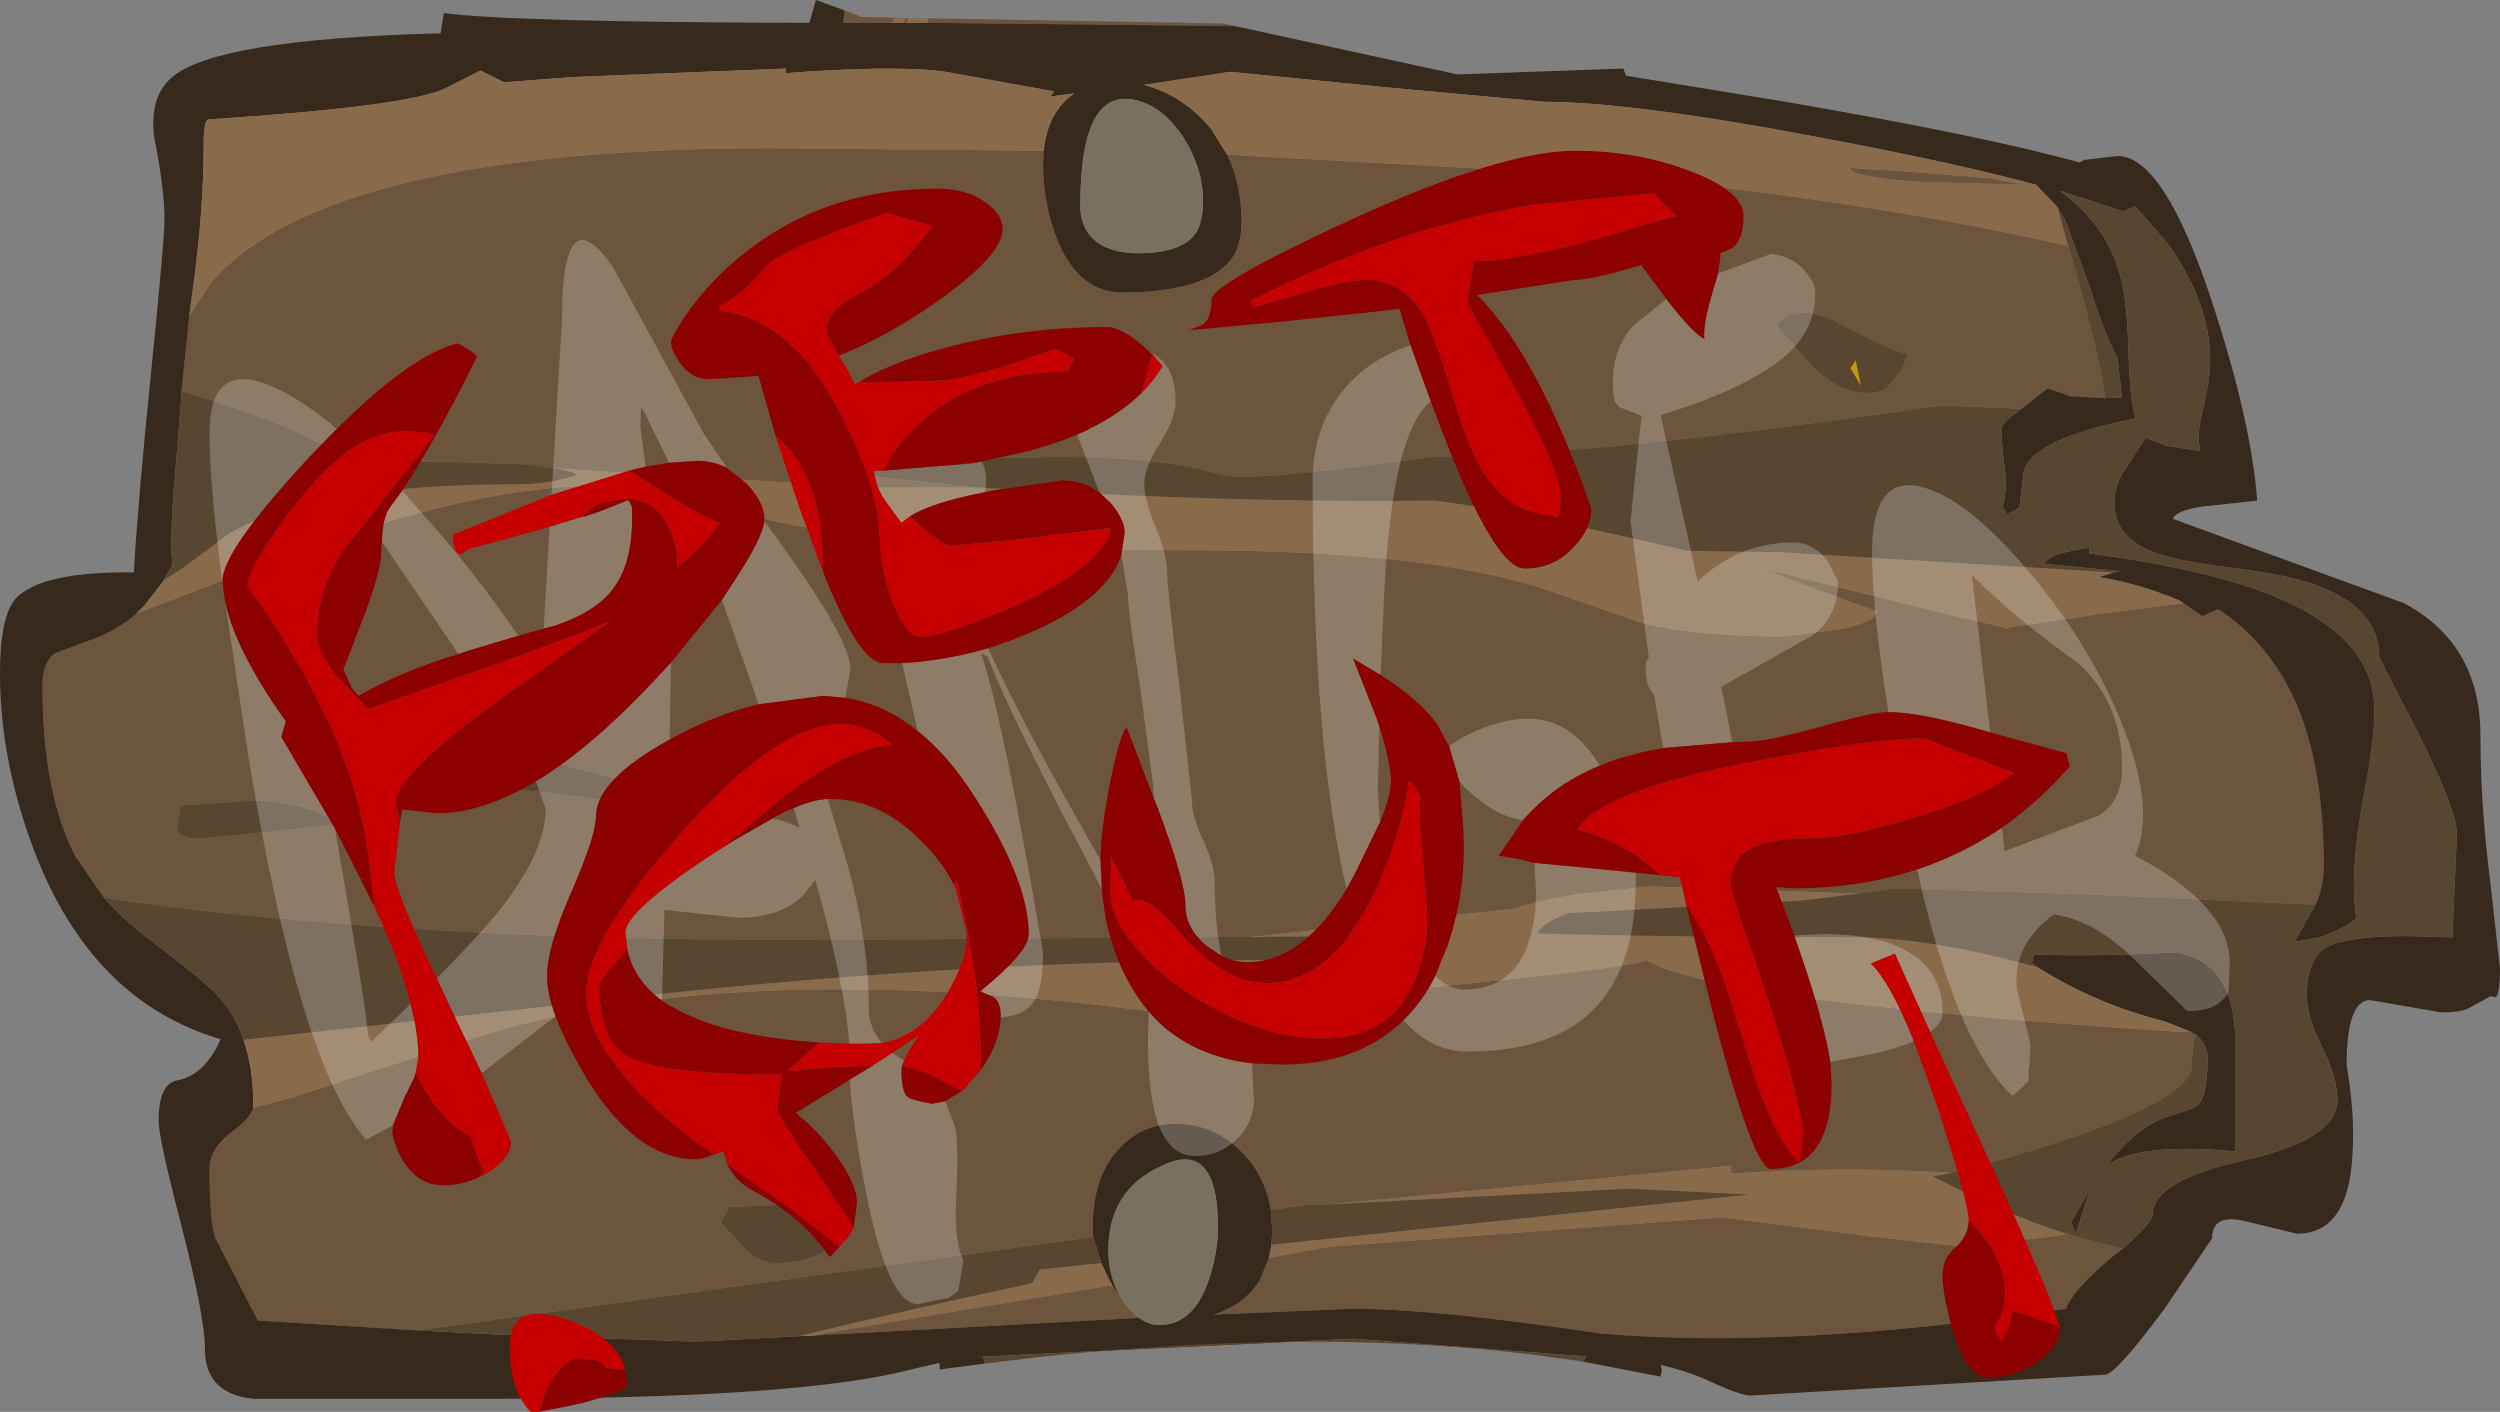 <?xml version="1.0" encoding="UTF-8" standalone="no"?>
<svg xmlns:ffdec="https://www.free-decompiler.com/flash" xmlns:xlink="http://www.w3.org/1999/xlink" ffdec:objectType="frame" height="108.15px" width="191.5px" xmlns="http://www.w3.org/2000/svg">
  <rect width="100%" height="100%" fill="#808080" stroke="none"/>
  <g transform="matrix(1.0, 0.0, 0.0, 1.0, 37.05, 91.3)">
    <use ffdec:characterId="315" height="108.15" transform="matrix(1.0, 0.0, 0.0, 1.0, -37.05, -91.3)" width="191.5" xlink:href="#shape0"/>
  </g>
  <defs>
    <g id="shape0" transform="matrix(1.0, 0.0, 0.0, 1.0, 37.05, 91.3)">
      <path d="M34.05 -89.9 L56.75 -89.5 57.55 -89.3 33.95 -89.55 34.05 -89.9 M27.65 -90.5 L29.0 -90.0 31.45 -89.95 31.3 -89.55 30.6 -89.55 27.55 -89.55 27.65 -90.5 M32.3 -89.9 L32.55 -89.9 32.4 -89.55 32.15 -89.55 32.3 -89.9 M42.9 -79.75 L42.85 -78.7 Q42.85 -75.7 43.95 -72.9 45.6 -68.9 48.9 -68.9 55.1 -68.9 57.15 -71.3 58.05 -72.4 58.05 -74.3 58.05 -77.15 56.95 -79.45 L85.2 -77.9 Q105.2 -76.15 121.4 -72.45 123.9 -63.75 124.2 -60.8 L121.55 -60.95 119.8 -61.55 117.8 -60.0 117.3 -60.0 111.7 -60.25 Q84.4 -56.3 72.55 -56.3 58.6 -54.3 56.45 -54.95 52.05 -56.3 44.05 -56.3 35.8 -56.1 32.4 -56.3 L29.8 -56.75 Q26.6 -55.95 26.35 -55.2 L37.8 -53.95 29.9 -53.95 -11.0 -56.4 -10.7 -56.15 Q-13.75 -58.55 -23.15 -61.35 L-22.55 -67.1 -20.85 -69.7 Q-11.85 -79.95 22.2 -79.95 L42.9 -79.75 M125.55 4.35 L124.95 4.8 Q121.8 7.4 121.2 8.95 100.05 12.1 85.6 10.85 72.9 8.95 66.6 8.95 L55.9 9.4 Q58.3 8.65 59.45 6.75 L60.15 5.05 64.8 4.2 94.85 1.95 106.15 3.4 113.4 4.2 120.65 3.35 121.25 3.2 124.1 4.0 125.55 4.35 M60.3 1.4 Q59.9 -1.1 58.25 -2.85 56.3 -5.0 53.55 -5.2 50.7 -5.4 48.8 -3.45 46.65 -1.3 46.65 2.75 L46.7 3.45 -4.65 10.55 -5.2 10.6 -17.3 9.85 -20.55 3.55 Q-21.0 2.3 -21.0 -1.85 -21.0 -3.3 -19.3 -4.6 -17.85 -5.65 -17.65 -6.45 L-14.6 -7.25 0.1 -12.05 Q19.85 -18.0 51.65 -13.75 87.95 -16.95 89.05 -17.75 94.6 -14.55 130.0 -12.25 L130.8 -12.25 131.15 -12.05 Q130.85 -11.05 130.85 -9.7 130.85 -7.25 121.3 -4.05 116.4 -2.4 112.35 -1.45 104.4 -2.0 95.55 -1.4 L95.55 -2.0 64.85 0.95 62.9 1.0 60.3 1.4 M48.15 7.15 L48.75 8.0 49.05 8.45 Q49.6 9.25 50.2 9.65 L25.35 11.0 25.95 10.85 48.15 7.15 M-29.1 -22.55 L-31.3 -25.75 Q-33.8 -30.6 -33.8 -38.8 -33.8 -40.55 -32.85 -41.25 L-30.45 -42.15 Q-28.25 -42.85 -26.6 -44.3 L-19.7 -46.95 Q-2.2 -54.1 9.0 -54.1 L15.6 -53.3 21.35 -51.6 Q31.05 -49.15 54.25 -49.15 73.1 -49.15 82.2 -45.85 L88.8 -43.55 Q93.0 -42.55 99.6 -42.55 L103.95 -43.1 Q106.5 -43.65 106.75 -44.45 102.1 -46.1 97.95 -47.75 L98.3 -47.65 99.0 -47.5 112.7 -44.1 112.95 -44.05 116.45 -43.15 116.7 -43.15 116.9 -43.25 123.65 -44.25 124.0 -44.3 130.2 -45.1 131.65 -44.1 132.45 -44.45 132.85 -44.65 Q135.75 -42.75 137.65 -39.7 140.95 -34.4 140.95 -25.0 140.95 -23.2 140.2 -21.75 L140.3 -22.0 122.65 -22.8 108.05 -23.25 105.25 -22.85 89.3 -23.4 83.75 -22.8 Q79.95 -22.15 79.05 -21.7 L59.0 -19.55 26.45 -19.3 Q15.45 -19.3 7.0 -19.55 -13.45 -20.3 -27.9 -22.35 L-29.1 -22.55 M12.8 -30.2 Q11.75 -31.3 7.15 -32.45 1.2 -33.9 -3.2 -32.1 L-3.4 -31.45 3.25 -30.75 Q9.15 -30.15 10.45 -29.6 L12.8 -30.2 M104.6 -78.45 L109.25 -78.15 115.4 -77.65 118.0 -77.15 110.3 -77.35 Q106.65 -77.55 104.95 -78.1 L104.6 -78.45 M103.9 -66.5 Q100.75 -68.25 99.0 -66.4 L101.55 -63.45 Q103.8 -61.2 105.8 -61.2 107.25 -61.2 107.7 -61.8 L108.65 -63.05 109.1 -64.2 Q108.15 -64.25 103.9 -66.5 M28.25 2.15 Q27.0 1.3 23.7 0.95 L18.85 1.15 18.15 2.3 19.8 4.15 Q21.0 5.45 22.4 5.45 25.0 5.45 26.35 4.35 L28.25 2.15 M-11.25 -28.15 Q-12.9 -29.65 -17.25 -30.0 L-23.25 -29.6 -23.35 -28.65 -23.5 -27.85 Q-23.3 -27.05 -21.85 -27.05 L-16.75 -27.55 -11.25 -28.15" fill="#6c553c" fill-rule="evenodd" stroke="none"/>
      <path d="M33.95 -89.55 L57.55 -89.3 74.6 -85.6 87.3 -86.05 87.5 -85.5 99.75 -83.5 Q115.1 -80.85 122.25 -78.85 L122.6 -79.05 125.15 -79.35 Q128.7 -79.35 132.35 -68.3 135.4 -59.05 135.85 -52.95 L131.65 -52.5 Q129.6 -52.2 129.4 -51.55 L147.1 -45.1 Q152.95 -41.95 152.95 -35.0 152.95 -29.65 153.7 -23.8 L154.45 -17.1 Q154.45 -15.15 154.1 -14.9 L153.75 -15.0 152.1 -14.1 Q151.45 -13.75 149.95 -13.75 L144.45 -14.7 Q142.7 -14.6 142.7 -9.7 143.35 -5.95 143.15 -2.9 142.85 3.2 138.9 3.2 L134.75 2.2 Q132.4 1.7 132.4 3.55 L128.75 8.95 Q125.0 14.0 124.2 14.0 L110.6 14.8 97.0 15.6 Q96.25 15.6 93.45 14.3 91.9 13.65 90.15 13.25 L90.25 13.65 90.15 14.15 84.2 13.0 84.45 12.6 66.6 11.25 37.45 12.65 38.25 12.6 38.4 13.15 34.95 13.6 34.9 13.1 32.75 13.6 Q24.2 15.85 0.0 15.85 L-17.65 15.85 Q-21.35 15.45 -21.35 12.05 -21.35 9.65 -23.1 2.8 -24.9 -4.1 -24.9 -5.45 -24.9 -8.3 -23.45 -8.55 -21.35 -8.95 -20.15 -11.7 -30.0 -14.6 -34.4 -26.05 -37.05 -33.0 -37.05 -39.7 -37.05 -44.1 -35.85 -45.45 -33.85 -47.55 -26.8 -47.45 -26.5 -52.8 -25.4 -63.55 -24.45 -73.0 -24.45 -74.45 -24.45 -76.85 -25.25 -80.85 -25.6 -83.95 -23.85 -85.4 -20.45 -88.3 -3.3 -88.75 L-3.05 -90.3 Q2.2 -89.6 24.95 -89.55 L25.45 -91.3 27.65 -90.5 27.55 -89.55 30.6 -89.55 31.3 -89.55 32.15 -89.55 32.4 -89.55 33.95 -89.55 M56.95 -79.45 Q58.05 -77.15 58.05 -74.3 58.05 -72.4 57.15 -71.3 55.1 -68.9 48.9 -68.9 45.6 -68.9 43.95 -72.9 42.85 -75.7 42.85 -78.7 L42.9 -79.75 Q43.2 -82.75 45.25 -84.15 L43.4 -83.9 43.7 -84.3 35.1 -85.85 Q31.15 -86.3 23.15 -85.7 L23.15 -86.05 6.8 -85.4 1.55 -85.0 -0.25 -85.9 -2.8 -84.6 Q-5.4 -83.2 -20.4 -82.2 L-21.1 -82.15 Q-21.45 -82.1 -21.45 -80.15 -21.45 -75.15 -22.3 -69.0 L-22.55 -67.1 -23.15 -61.35 -23.15 -61.0 -23.65 -54.8 Q-24.05 -50.35 -23.85 -48.1 L-23.9 -47.9 -24.05 -47.65 -24.55 -46.85 -24.5 -46.85 -24.6 -46.7 -26.05 -44.85 -26.6 -44.3 Q-28.25 -42.85 -30.45 -42.15 L-32.85 -41.25 Q-33.8 -40.55 -33.8 -38.8 -33.8 -30.6 -31.3 -25.75 L-29.1 -22.55 Q-27.7 -20.95 -25.7 -19.4 -21.1 -15.95 -20.15 -14.8 -19.0 -13.45 -18.4 -11.65 -17.65 -9.5 -17.65 -6.7 L-17.65 -6.45 Q-17.85 -5.65 -19.3 -4.6 -21.0 -3.3 -21.0 -1.85 -21.0 2.3 -20.55 3.55 L-17.3 9.85 -5.2 10.6 1.55 10.95 15.75 11.45 16.6 11.45 24.15 11.05 25.35 11.0 50.2 9.65 Q50.95 10.2 51.75 10.2 54.55 10.2 55.7 6.25 56.25 4.35 56.25 2.75 56.25 -4.0 52.05 -2.05 47.85 -0.2 47.85 4.45 47.85 6.4 48.75 8.0 L48.15 7.15 47.85 6.6 47.3 5.45 46.7 3.45 46.65 2.75 Q46.65 -1.3 48.8 -3.45 50.7 -5.4 53.55 -5.2 56.3 -5.0 58.25 -2.85 59.9 -1.1 60.3 1.4 L60.4 2.95 60.35 4.05 60.15 5.05 59.45 6.75 Q58.3 8.65 55.9 9.4 L66.6 8.95 Q72.9 8.95 85.6 10.85 100.05 12.1 121.2 8.95 121.8 7.4 124.95 4.8 L125.55 4.35 Q127.85 2.35 127.85 1.7 127.85 -0.85 134.95 -2.45 142.0 -4.05 142.0 -7.05 142.0 -8.25 141.3 -10.05 L140.85 -11.05 Q139.65 -13.45 139.65 -15.0 139.65 -17.8 141.1 -18.7 142.6 -19.6 147.35 -19.6 L150.8 -19.5 151.15 -27.4 Q151.15 -29.2 148.2 -35.1 L145.2 -40.95 Q145.2 -46.25 135.65 -47.55 L135.05 -47.65 Q129.7 -48.3 128.05 -48.95 124.9 -50.1 124.9 -52.8 124.9 -53.95 125.6 -55.15 L127.3 -57.75 128.95 -57.15 131.45 -56.75 131.45 -57.05 Q131.2 -57.85 131.65 -59.8 132.25 -62.2 132.25 -63.75 132.25 -68.05 129.0 -72.65 L126.5 -75.5 125.6 -75.1 120.7 -76.7 Q124.35 -74.1 125.4 -70.05 125.9 -68.1 126.0 -64.25 126.1 -60.65 126.55 -59.25 117.9 -57.55 117.9 -54.7 L117.65 -52.4 116.7 -51.9 116.35 -52.5 Q116.7 -53.7 116.55 -55.1 116.25 -57.4 116.25 -58.45 116.25 -58.8 117.1 -59.45 L117.8 -60.0 119.8 -61.55 121.55 -60.95 124.2 -60.8 125.5 -60.85 125.15 -63.85 Q124.15 -65.7 123.05 -69.25 L121.2 -74.3 120.55 -75.45 118.9 -77.15 Q113.35 -78.65 104.55 -80.35 88.4 -83.5 81.3 -83.5 L69.25 -84.6 57.2 -85.8 50.55 -84.8 Q53.6 -84.0 55.7 -81.45 L56.95 -79.45 M45.7 -75.55 Q45.7 -73.7 47.05 -72.7 48.25 -71.9 50.1 -71.9 53.25 -71.9 54.4 -73.25 55.1 -74.1 55.1 -75.9 55.1 -78.35 53.65 -80.7 52.2 -82.9 50.4 -83.5 45.7 -85.1 45.7 -75.55 M124.85 -47.45 L125.35 -47.55 119.55 -48.1 Q119.8 -48.9 123.0 -49.35 L123.0 -48.9 Q130.0 -48.0 134.75 -46.5 143.95 -43.55 144.75 -38.05 145.1 -35.85 143.95 -30.0 142.9 -24.2 143.45 -20.9 142.1 -20.0 140.65 -19.5 L138.7 -19.15 140.05 -21.55 140.2 -21.75 Q140.95 -23.2 140.95 -25.0 140.95 -34.4 137.65 -39.7 135.75 -42.75 132.85 -44.65 L132.45 -44.45 131.65 -44.1 130.2 -45.1 130.0 -45.25 129.05 -45.65 128.75 -45.75 Q126.4 -46.65 123.7 -47.1 L124.85 -47.45 M119.05 -17.2 L118.6 -17.55 118.75 -18.2 Q123.1 -18.0 129.6 -18.35 133.8 -17.75 134.15 -12.35 L134.15 -11.9 134.15 -3.1 Q126.75 -3.8 124.3 -2.0 126.75 -5.2 129.4 -5.9 131.05 -6.35 131.4 -6.75 132.05 -7.55 132.05 -10.3 132.05 -11.3 131.15 -12.05 L130.8 -12.25 128.8 -13.05 Q123.45 -14.4 119.05 -17.2 M122.7 0.9 L121.95 3.2 121.6 2.3 123.0 -0.1 122.7 0.9" fill="#38291d" fill-rule="evenodd" stroke="none"/>
      <path d="M34.05 -89.9 L33.95 -89.55 32.4 -89.55 32.55 -89.9 34.05 -89.9 M31.45 -89.95 L32.3 -89.9 32.15 -89.55 31.3 -89.55 31.45 -89.95 M56.95 -79.45 L55.7 -81.45 Q53.6 -84.0 50.55 -84.8 L57.2 -85.8 69.25 -84.6 81.3 -83.5 Q88.4 -83.5 104.55 -80.35 113.35 -78.65 118.9 -77.15 L120.55 -75.45 121.35 -72.5 121.4 -72.45 Q105.2 -76.15 85.2 -77.9 L56.95 -79.45 M60.15 5.05 L60.35 4.05 97.0 0.2 87.65 -0.25 64.85 0.95 95.55 -2.0 95.55 -1.4 Q104.4 -2.0 112.35 -1.45 L111.7 -1.3 111.0 -1.2 Q116.6 1.75 121.25 3.2 L120.65 3.35 113.4 4.2 106.15 3.4 94.85 1.95 64.8 4.2 60.15 5.05 M47.3 5.45 L47.85 6.6 48.15 7.15 25.95 10.85 25.35 11.0 24.15 11.05 Q31.9 9.15 42.0 7.0 L42.6 5.95 47.3 5.45 M-17.65 -6.45 L-17.65 -6.7 Q-17.65 -9.5 -18.4 -11.65 L7.55 -14.5 Q35.45 -17.75 60.05 -17.75 L65.7 -18.35 Q69.55 -19.1 69.55 -19.6 L68.5 -19.6 60.15 -19.55 58.8 -19.5 59.0 -19.55 79.05 -21.7 Q79.95 -22.15 83.75 -22.8 L89.3 -23.4 105.25 -22.85 104.5 -22.75 100.75 -22.3 83.1 -21.35 Q80.95 -20.55 80.75 -19.8 91.0 -19.5 104.95 -19.5 110.75 -19.5 119.05 -17.2 123.45 -14.4 128.8 -13.05 L130.8 -12.25 130.0 -12.25 Q94.6 -14.55 89.05 -17.75 87.95 -16.95 51.65 -13.75 19.85 -18.0 0.1 -12.05 L-14.6 -7.25 -17.65 -6.45 M-26.6 -44.3 L-26.05 -44.85 -24.6 -46.7 -24.5 -46.85 -22.95 -47.85 -19.55 -50.4 Q-13.15 -54.2 2.6 -54.2 4.95 -54.2 7.1 -54.9 7.0 -55.35 2.7 -55.75 L-10.65 -56.15 -10.7 -56.15 -11.0 -56.4 29.9 -53.95 37.8 -53.95 37.95 -53.95 38.8 -53.9 45.25 -53.55 Q59.85 -52.8 72.9 -52.95 78.95 -52.2 92.2 -49.1 L99.25 -49.0 124.85 -47.45 123.7 -47.1 Q126.4 -46.65 128.75 -45.75 L129.05 -45.65 130.0 -45.25 130.2 -45.1 124.0 -44.3 123.65 -44.25 116.9 -43.25 116.7 -43.15 112.95 -44.05 112.7 -44.1 99.0 -47.5 98.3 -47.65 97.95 -47.75 Q102.1 -46.1 106.75 -44.45 106.5 -43.65 103.95 -43.1 L99.6 -42.55 Q93.0 -42.55 88.8 -43.55 L82.2 -45.85 Q73.1 -49.15 54.25 -49.15 31.05 -49.15 21.35 -51.6 L15.6 -53.3 9.0 -54.1 Q-2.2 -54.1 -19.7 -46.95 L-26.6 -44.3 M-22.55 -67.1 L-22.3 -69.0 Q-21.45 -75.15 -21.45 -80.15 -21.45 -82.1 -21.1 -82.15 L-20.4 -82.2 Q-5.4 -83.2 -2.8 -84.6 L-0.25 -85.9 1.55 -85.0 6.8 -85.4 23.15 -86.05 23.15 -85.7 Q31.15 -86.3 35.1 -85.85 L43.7 -84.3 43.4 -83.9 45.25 -84.15 Q43.2 -82.75 42.9 -79.75 L22.2 -79.95 Q-11.85 -79.95 -20.85 -69.7 L-22.55 -67.1 M104.6 -78.45 L104.95 -78.1 Q106.65 -77.55 110.3 -77.35 L118.0 -77.15 115.4 -77.65 109.25 -78.15 104.6 -78.45" fill="#896b4b" fill-rule="evenodd" stroke="none"/>
      <path d="M48.75 8.0 Q47.85 6.4 47.85 4.45 47.85 -0.2 52.05 -2.05 56.25 -4.0 56.25 2.75 56.25 4.35 55.7 6.25 54.55 10.2 51.75 10.2 50.95 10.2 50.2 9.65 49.6 9.25 49.05 8.45 L48.75 8.0 M45.7 -75.55 Q45.7 -85.1 50.4 -83.5 52.2 -82.9 53.65 -80.7 55.1 -78.35 55.1 -75.9 55.1 -74.1 54.4 -73.25 53.25 -71.9 50.1 -71.9 48.25 -71.9 47.05 -72.7 45.7 -73.7 45.7 -75.55" fill="#797160" fill-rule="evenodd" stroke="none"/>
      <path d="M84.2 13.0 L81.4 12.6 Q64.45 10.35 42.95 12.6 L38.4 13.15 38.25 12.6 37.45 12.65 66.6 11.25 84.45 12.6 84.2 13.0 M120.55 -75.45 L121.2 -74.3 123.05 -69.25 Q124.15 -65.7 125.15 -63.85 L125.5 -60.85 124.2 -60.8 Q123.9 -63.75 121.4 -72.45 L121.35 -72.5 120.55 -75.45 M117.8 -60.0 L117.1 -59.45 Q116.25 -58.8 116.25 -58.45 116.25 -57.4 116.55 -55.1 116.7 -53.7 116.35 -52.5 L116.7 -51.9 117.65 -52.4 117.9 -54.7 Q117.9 -57.55 126.55 -59.25 126.1 -60.65 126.0 -64.25 125.9 -68.1 125.4 -70.05 124.35 -74.1 120.7 -76.7 L125.6 -75.1 126.5 -75.5 129.0 -72.65 Q132.25 -68.05 132.25 -63.75 132.25 -62.2 131.65 -59.8 131.2 -57.85 131.45 -57.05 L131.45 -56.75 128.95 -57.15 127.3 -57.75 125.6 -55.15 Q124.9 -53.95 124.9 -52.8 124.9 -50.1 128.05 -48.95 129.7 -48.3 135.05 -47.65 L135.65 -47.55 Q145.2 -46.25 145.2 -40.95 L148.2 -35.1 Q151.15 -29.2 151.15 -27.4 L150.8 -19.5 147.35 -19.6 Q142.6 -19.6 141.1 -18.7 139.65 -17.8 139.65 -15.0 139.65 -13.45 140.85 -11.05 L141.3 -10.05 Q142.0 -8.25 142.0 -7.05 142.0 -4.05 134.95 -2.45 127.85 -0.85 127.85 1.7 127.85 2.35 125.55 4.35 L124.1 4.0 121.25 3.2 Q116.6 1.75 111.0 -1.2 L111.7 -1.3 112.35 -1.45 Q116.4 -2.4 121.3 -4.05 130.85 -7.25 130.85 -9.7 130.85 -11.05 131.15 -12.05 132.05 -11.3 132.05 -10.3 132.05 -7.55 131.4 -6.75 131.05 -6.35 129.4 -5.9 126.75 -5.2 124.3 -2.0 126.75 -3.8 134.15 -3.1 L134.15 -11.9 134.15 -12.35 Q133.8 -17.75 129.6 -18.35 123.1 -18.0 118.75 -18.2 L118.6 -17.55 119.05 -17.2 Q110.75 -19.5 104.95 -19.5 91.0 -19.5 80.75 -19.8 80.95 -20.55 83.1 -21.35 L100.75 -22.3 104.5 -22.75 105.25 -22.85 108.05 -23.25 122.65 -22.8 140.3 -22.0 140.2 -21.75 140.05 -21.55 138.7 -19.15 140.65 -19.5 Q142.1 -20.0 143.45 -20.9 142.9 -24.2 143.95 -30.0 145.1 -35.85 144.75 -38.05 143.95 -43.55 134.75 -46.5 130.0 -48.0 123.0 -48.9 L123.0 -49.35 Q119.8 -48.9 119.55 -48.1 L125.35 -47.55 124.85 -47.45 99.25 -49.0 92.2 -49.1 Q78.95 -52.2 72.9 -52.95 59.85 -52.8 45.25 -53.55 L38.8 -53.9 37.95 -53.95 37.8 -53.95 26.35 -55.2 Q26.6 -55.95 29.8 -56.75 L32.4 -56.3 Q35.8 -56.1 44.05 -56.3 52.05 -56.3 56.45 -54.95 58.6 -54.3 72.55 -56.3 84.4 -56.3 111.7 -60.25 L117.3 -60.0 117.8 -60.0 M60.35 4.05 L60.4 2.95 60.3 1.4 62.9 1.0 64.85 0.95 87.65 -0.25 97.0 0.2 60.35 4.05 M46.7 3.45 L47.3 5.45 42.6 5.95 42.0 7.0 Q31.9 9.15 24.15 11.05 L16.6 11.45 15.75 11.45 1.55 10.95 -5.2 10.6 -4.65 10.55 46.7 3.45 M-18.4 -11.65 Q-19.0 -13.45 -20.15 -14.8 -21.1 -15.95 -25.7 -19.4 -27.7 -20.95 -29.1 -22.55 L-27.9 -22.35 Q-13.45 -20.3 7.0 -19.55 15.45 -19.3 26.45 -19.3 L59.0 -19.55 58.8 -19.5 60.15 -19.55 68.5 -19.6 69.55 -19.6 Q69.55 -19.1 65.7 -18.35 L60.05 -17.75 Q35.45 -17.75 7.55 -14.5 L-18.4 -11.65 M-24.5 -46.85 L-24.55 -46.85 -24.05 -47.65 -23.9 -47.9 -23.85 -48.1 Q-24.05 -50.35 -23.65 -54.8 L-23.15 -61.0 -23.15 -61.35 Q-13.75 -58.55 -10.7 -56.15 L-10.65 -56.15 2.7 -55.75 Q7.0 -55.35 7.1 -54.9 4.95 -54.2 2.6 -54.2 -13.15 -54.2 -19.55 -50.4 L-22.95 -47.85 -24.5 -46.85 M112.95 -44.05 L116.7 -43.15 116.45 -43.15 112.95 -44.05 M12.8 -30.2 L10.45 -29.6 Q9.15 -30.15 3.25 -30.75 L-3.4 -31.45 -3.2 -32.1 Q1.2 -33.9 7.15 -32.45 11.75 -31.3 12.8 -30.2 M103.9 -66.5 Q108.15 -64.25 109.1 -64.2 L108.65 -63.05 107.7 -61.8 Q107.25 -61.2 105.8 -61.2 103.8 -61.2 101.55 -63.45 L99.0 -66.4 Q100.75 -68.25 103.9 -66.5 M122.7 0.9 L123.0 -0.1 121.6 2.3 121.95 3.2 122.7 0.9 M28.25 2.15 L26.35 4.35 Q25.0 5.45 22.4 5.45 21.0 5.45 19.8 4.15 L18.15 2.3 18.85 1.15 23.7 0.95 Q27.0 1.3 28.25 2.15 M-11.25 -28.15 L-16.75 -27.55 -21.85 -27.05 Q-23.3 -27.05 -23.5 -27.85 L-23.35 -28.65 -23.25 -29.6 -17.25 -30.0 Q-12.9 -29.65 -11.25 -28.15" fill="#594631" fill-rule="evenodd" stroke="none"/>
      <path d="M50.4 -61.2 Q51.35 -62.15 52.0 -63.25 L51.2 -64.2 51.1 -64.25 51.05 -64.3 Q53.0 -63.45 53.0 -60.5 53.0 -59.25 51.8 -57.35 50.6 -55.5 50.6 -54.25 50.6 -53.0 51.5 -50.85 52.35 -48.75 52.35 -47.5 52.35 -46.25 53.3 -38.75 L54.25 -30.0 Q54.25 -28.75 55.15 -26.85 56.0 -25.0 56.0 -23.75 56.0 -20.55 56.5 -18.1 L55.5 -18.75 Q53.75 -20.1 53.75 -22.0 53.75 -23.75 51.65 -29.35 L51.35 -30.1 51.25 -31.35 50.3 -38.55 Q49.35 -44.5 49.35 -45.75 L48.85 -48.8 49.1 -50.5 Q49.1 -51.5 48.0 -52.8 L47.2 -53.55 47.05 -53.9 45.45 -58.0 Q48.5 -59.35 50.4 -61.2 M94.55 -70.35 L98.6 -71.85 Q100.2 -71.7 101.2 -70.55 102.0 -69.65 102.0 -68.85 102.0 -66.15 99.95 -64.25 97.15 -61.65 90.15 -59.5 L93.0 -46.75 Q96.1 -49.75 100.35 -49.75 101.8 -49.75 102.9 -48.4 L103.75 -46.75 Q103.75 -44.05 101.75 -42.6 L94.8 -38.7 95.65 -34.45 90.35 -34.0 89.65 -38.05 89.6 -38.1 89.3 -38.6 Q89.0 -39.0 89.0 -40.5 L89.25 -40.95 87.85 -51.35 88.5 -57.7 88.7 -59.45 87.0 -60.1 86.75 -60.4 Q86.5 -60.6 86.5 -62.1 86.5 -64.65 88.1 -66.4 L90.6 -68.4 90.7 -68.25 Q92.7 -65.7 93.5 -65.35 93.4 -66.4 94.05 -68.65 L94.55 -70.35 M107.6 -36.75 Q106.35 -44.65 106.35 -49.0 106.35 -54.95 110.15 -54.0 113.55 -53.15 118.2 -47.7 122.85 -42.25 125.35 -36.2 128.15 -29.45 126.5 -25.75 133.75 -21.95 133.75 -17.5 L133.65 -15.3 133.5 -15.0 132.85 -14.4 Q132.05 -13.85 130.5 -13.85 L126.95 -17.3 Q123.55 -20.85 120.25 -21.25 117.05 -18.85 117.45 -15.5 L118.5 -11.25 118.4 -9.6 Q118.3 -9.35 118.35 -8.5 L117.9 -8.05 117.1 -7.35 Q112.75 -11.45 109.8 -24.7 113.25 -25.85 116.3 -27.9 L116.5 -26.1 123.65 -28.8 Q125.5 -29.85 125.5 -32.5 125.5 -37.4 122.2 -40.45 117.25 -44.0 114.0 -47.25 L115.4 -35.2 114.7 -35.4 Q110.0 -36.75 107.6 -36.75 M100.4 -19.65 L102.6 -19.75 Q107.6 -19.75 109.9 -17.85 111.75 -16.35 111.75 -13.75 111.75 -12.95 110.8 -12.25 L108.1 -18.25 106.25 -17.5 Q107.75 -16.05 109.55 -11.55 108.45 -11.05 106.75 -10.65 L103.15 -9.95 Q102.65 -13.25 100.45 -19.45 L100.4 -19.65 M88.25 -24.45 L88.25 -23.85 Q88.25 -18.3 86.0 -15.15 82.9 -10.75 75.35 -10.75 72.6 -10.75 70.45 -13.15 71.9 -14.55 72.9 -16.55 73.95 -15.5 75.1 -15.5 79.2 -15.5 80.25 -19.85 80.8 -22.05 80.5 -24.5 L80.5 -25.2 84.25 -24.85 88.25 -24.45 M58.85 -9.85 L59.0 -7.1 Q59.0 -5.4 57.8 -4.15 56.45 -2.75 54.5 -2.75 51.5 -2.75 51.0 -8.65 50.8 -10.9 50.95 -13.8 53.85 -10.45 58.85 -9.85 M47.35 -23.2 L46.05 -25.7 Q40.45 -36.25 38.6 -41.0 L38.1 -41.25 Q39.75 -36.5 42.85 -18.35 42.85 -15.65 42.15 -14.6 41.45 -13.5 39.6 -13.35 L39.6 -13.5 Q39.6 -14.6 39.0 -14.95 L38.3 -15.25 38.2 -15.5 Q41.75 -18.4 41.75 -19.75 41.75 -23.75 37.75 -30.05 35.65 -33.4 33.25 -35.3 L32.05 -40.5 Q35.4 -40.7 38.65 -41.65 40.4 -37.75 43.65 -31.8 L47.25 -25.4 47.35 -23.2 M35.35 -6.95 L36.1 -5.0 Q36.4 -3.7 36.2 0.3 36.0 3.75 36.75 5.25 L36.35 7.6 35.65 8.1 33.25 8.6 Q30.95 8.6 29.25 -0.15 28.25 -5.3 28.05 -8.6 L29.85 -9.7 29.9 -9.75 31.3 -10.65 32.2 -10.05 32.05 -9.7 32.0 -9.35 Q32.0 -7.65 32.5 -7.25 32.75 -7.05 34.35 -6.75 L35.35 -6.95 M5.5 -13.45 L-0.15 -9.1 -2.35 -13.7 -3.6 -16.35 Q-0.55 -19.45 0.95 -21.25 4.75 -25.95 4.75 -29.35 L4.0 -31.45 Q8.15 -33.95 12.95 -39.05 L14.35 -40.55 14.25 -34.65 Q8.6 -31.55 8.6 -28.75 8.6 -27.3 6.75 -23.05 4.85 -18.75 4.85 -16.5 4.85 -15.25 5.5 -13.45 M-6.95 -5.1 L-9.0 -4.0 Q-14.1 -9.7 -18.0 -33.2 L-19.85 -45.5 Q-19.25 -42.0 -15.65 -36.75 L-15.15 -36.05 -15.5 -34.85 -11.4 -27.85 Q-9.05 -14.45 -8.85 -12.0 L-8.6 -11.5 -5.6 -14.4 Q-5.0 -12.1 -5.0 -10.35 L-5.2 -9.15 -5.3 -8.8 -5.9 -7.55 -6.0 -7.4 -6.95 -5.1 M-19.95 -46.2 Q-21.0 -54.05 -21.0 -58.1 -21.0 -63.9 -16.0 -61.6 -13.85 -60.65 -11.25 -58.45 L-13.2 -56.45 Q-20.0 -49.15 -20.0 -46.85 L-19.95 -46.2 M-6.25 -53.7 L-5.0 -52.3 Q-0.75 -47.6 2.65 -42.6 L-1.2 -41.45 -1.95 -41.2 -2.3 -41.75 -7.8 -49.8 Q-7.75 -51.75 -7.1 -52.55 L-6.25 -53.7 M4.6 -43.15 L4.6 -43.25 5.05 -50.95 7.65 -51.75 7.65 -51.7 8.95 -52.15 11.1 -53.0 11.35 -52.5 Q11.55 -48.4 9.95 -46.25 8.7 -44.5 5.55 -43.4 L4.6 -43.15 M5.2 -53.4 L6.0 -66.85 Q6.0 -76.45 9.9 -70.85 L16.85 -58.1 18.65 -55.45 Q17.55 -56.0 16.35 -56.0 L14.2 -55.85 12.25 -59.85 12.05 -60.1 12.0 -58.6 12.4 -55.55 11.15 -55.25 5.2 -53.4 M21.5 -51.4 L22.9 -49.45 Q28.1 -42.25 28.1 -40.0 L27.7 -37.85 26.0 -38.0 21.05 -37.35 20.7 -38.4 18.25 -45.35 19.1 -46.65 Q21.35 -50.05 21.5 -51.4 M38.15 -55.95 Q38.65 -55.05 38.4 -53.65 L38.4 -53.6 Q34.3 -52.8 32.65 -51.75 L32.0 -51.25 30.75 -52.95 Q30.05 -54.0 29.9 -55.15 L29.95 -55.25 30.7 -55.25 31.2 -55.3 36.7 -55.75 37.05 -55.8 37.25 -55.8 38.15 -55.95 M66.1 -23.2 Q63.5 -34.1 63.5 -54.5 63.5 -58.5 65.8 -61.35 67.7 -63.75 71.0 -64.85 L72.55 -60.55 Q69.65 -58.3 69.0 -46.25 L68.7 -39.6 66.6 -40.85 68.35 -36.4 68.6 -35.7 68.5 -30.85 68.65 -28.3 66.75 -24.4 66.1 -23.2 M26.35 -30.1 L27.7 -25.65 Q29.5 -19.45 29.5 -14.0 29.5 -12.6 30.5 -11.4 L29.35 -11.35 28.0 -11.35 Q27.7 -15.75 25.4 -23.9 L24.5 -22.75 Q22.8 -21.0 19.5 -21.0 L13.85 -21.6 13.65 -14.65 Q11.45 -16.3 11.0 -18.6 L10.85 -19.85 Q10.85 -21.45 17.25 -25.7 L19.4 -27.05 21.85 -28.45 22.1 -28.6 Q23.35 -28.35 24.2 -27.9 L23.75 -29.4 Q25.25 -30.05 26.35 -30.1 M73.95 -34.15 Q74.85 -34.8 76.0 -35.3 78.15 -36.25 80.0 -36.25 83.3 -36.25 85.5 -32.65 81.95 -31.2 79.6 -28.45 L79.2 -28.55 Q77.05 -29.0 74.75 -31.4 L73.95 -34.15" fill="#ffffff" fill-opacity="0.231" fill-rule="evenodd" stroke="none"/>
      <path d="M51.2 -64.2 L52.0 -63.25 Q51.35 -62.15 50.4 -61.2 L51.2 -64.2 M110.8 -12.25 L115.6 -1.8 Q120.5 8.95 120.75 10.5 L120.4 10.25 117.1 9.1 Q116.95 10.6 116.25 11.5 L115.8 10.75 115.75 10.25 Q117.15 8.25 116.1 5.5 115.3 3.55 113.75 2.2 L113.75 2.1 Q113.75 0.9 111.35 -6.55 L109.55 -11.55 Q107.75 -16.05 106.25 -17.5 L108.1 -18.25 110.8 -12.25 M92.1 -22.0 L91.65 -24.1 90.15 -24.25 Q87.45 -26.8 83.85 -27.75 L84.0 -28.1 Q86.25 -30.9 97.65 -33.05 106.5 -34.75 110.35 -34.75 L117.25 -32.1 Q114.9 -30.2 109.2 -28.55 104.3 -27.1 102.1 -27.1 98.9 -27.1 97.5 -26.5 95.5 -25.7 95.5 -23.5 95.5 -23.1 97.95 -16.0 100.5 -8.45 101.1 -4.6 L100.75 -2.25 100.5 -2.5 Q98.75 -4.6 97.35 -8.85 L94.95 -16.4 Q93.75 -19.65 92.1 -22.0 M38.1 -9.35 L38.05 -9.3 36.7 -7.75 36.35 -7.85 34.0 -9.1 32.05 -9.7 32.2 -10.05 Q32.5 -10.8 33.35 -12.0 L31.3 -10.65 29.9 -9.75 29.85 -9.7 26.1 -9.5 23.25 -9.25 25.7 -11.45 28.0 -11.35 29.35 -11.35 30.5 -11.4 Q33.55 -11.95 35.5 -15.2 37.0 -17.8 37.0 -19.35 L37.0 -19.9 36.15 -23.25 36.0 -23.55 36.25 -23.85 Q38.1 -16.35 38.1 -9.35 M28.35 2.7 L28.05 3.3 26.9 4.6 27.25 4.2 23.25 1.1 Q20.3 -0.95 18.65 -2.15 L18.35 -3.1 16.9 -2.6 17.65 -2.85 16.4 -3.7 Q7.85 -10.2 7.85 -15.25 7.85 -19.25 15.0 -27.35 22.45 -35.85 27.35 -35.85 29.55 -35.85 31.35 -34.2 28.05 -34.15 22.75 -30.1 L18.5 -26.5 19.4 -27.05 17.25 -25.7 Q10.85 -21.45 10.85 -19.85 L11.0 -18.6 8.85 -16.0 Q8.85 -11.6 11.0 -10.4 13.45 -9.0 22.5 -9.0 L22.85 -9.05 22.5 -6.25 Q23.4 -4.45 26.1 -0.7 L28.35 2.7 M-0.15 -9.1 L2.1 -3.85 Q2.1 -2.6 0.35 -1.5 L-0.4 -1.1 0.0 -1.5 -0.55 -2.9 -1.0 -4.25 Q-3.45 -5.45 -5.2 -9.15 L-5.0 -10.35 Q-5.0 -12.1 -5.6 -14.4 -6.4 -17.6 -8.35 -21.8 L-8.75 -25.0 Q-9.45 -32.05 -13.85 -39.8 -16.05 -43.65 -18.1 -46.35 -18.1 -47.8 -14.5 -52.55 -10.2 -58.25 -6.25 -58.25 -3.75 -58.25 -3.85 -57.85 L-10.75 -49.15 Q-12.75 -46.1 -12.75 -42.75 -12.75 -41.3 -11.25 -39.5 L-8.85 -37.0 Q4.35 -41.55 9.75 -43.75 L3.8 -39.5 Q-6.75 -32.25 -6.75 -29.75 L-6.4 -28.4 -6.85 -24.5 Q-6.85 -23.2 -3.6 -16.35 L-2.35 -13.7 -0.15 -9.1 M5.05 -50.95 L4.75 -50.85 -1.1 -49.25 -1.7 -48.85 Q-2.35 -48.8 -2.35 -50.35 L5.2 -53.4 11.15 -55.25 12.9 -54.15 Q16.75 -51.7 18.1 -51.25 17.2 -49.9 14.85 -47.8 L14.85 -48.0 Q14.85 -49.45 14.2 -50.85 13.2 -53.1 10.85 -53.1 L9.0 -52.75 Q8.05 -52.35 7.65 -51.75 L5.05 -50.95 M26.05 -47.35 L24.15 -52.5 22.35 -57.95 23.6 -56.7 Q26.0 -53.6 26.0 -47.5 L26.05 -47.35 M27.8 -63.1 L27.95 -62.8 28.45 -61.85 28.85 -62.1 29.35 -62.0 35.2 -62.15 Q38.3 -62.55 43.75 -64.6 L45.25 -63.85 44.75 -62.85 Q37.75 -62.8 33.55 -59.0 31.3 -56.95 30.7 -55.25 L29.95 -55.25 29.9 -55.25 29.9 -55.15 Q30.05 -54.0 30.75 -52.95 L32.0 -51.25 32.65 -51.75 Q35.0 -49.5 35.85 -49.5 L41.2 -50.0 48.0 -50.85 47.85 -50.1 Q46.25 -47.2 39.95 -44.55 34.95 -42.5 33.5 -42.5 32.3 -42.5 31.25 -45.4 30.35 -48.0 30.35 -50.0 30.35 -53.65 27.45 -59.4 23.65 -66.9 18.0 -67.5 L18.1 -67.85 Q19.95 -68.85 21.65 -70.9 22.6 -72.1 30.85 -75.0 L34.35 -74.0 Q31.85 -70.35 28.5 -68.65 26.25 -67.5 26.25 -65.85 L27.25 -63.9 27.8 -63.1 M59.0 -67.75 L58.75 -68.25 Q69.35 -73.7 80.25 -75.6 L89.6 -76.5 91.35 -74.75 84.05 -72.65 Q77.8 -71.1 75.85 -71.35 L75.35 -68.1 79.1 -61.4 Q82.5 -55.15 82.5 -53.25 82.5 -51.7 82.25 -51.65 L82.0 -51.75 Q78.65 -52.0 76.7 -54.9 75.45 -56.75 74.2 -61.1 72.85 -65.65 72.0 -67.15 70.4 -69.85 67.6 -69.85 66.1 -69.85 62.95 -68.9 L59.0 -67.75 M71.75 -30.25 Q71.6 -28.85 71.9 -26.05 L72.25 -21.85 Q72.4 -19.15 71.5 -16.65 69.7 -11.75 64.35 -11.75 58.9 -11.75 53.4 -15.65 48.0 -19.5 48.0 -23.1 L48.1 -25.6 48.0 -25.85 49.75 -22.25 Q50.65 -23.0 53.4 -19.8 56.7 -16.0 60.0 -16.0 65.1 -16.0 68.45 -23.4 70.45 -27.95 70.85 -31.5 71.5 -31.0 71.75 -30.25 M4.2 16.85 L3.6 16.85 Q2.0 15.25 2.0 11.85 2.0 8.45 5.95 9.65 9.75 10.8 10.75 13.25 L10.85 13.7 9.35 13.5 Q9.15 13.1 8.75 12.95 L7.0 12.75 Q5.65 13.4 4.7 15.5 L4.2 16.85" fill="#c60000" fill-rule="evenodd" stroke="none"/>
      <path d="M50.4 -61.2 Q48.5 -59.35 45.45 -58.0 43.75 -57.3 41.75 -56.75 L38.15 -55.95 37.25 -55.8 37.05 -55.8 36.7 -55.75 31.2 -55.3 30.7 -55.25 Q31.3 -56.95 33.55 -59.0 37.75 -62.8 44.75 -62.85 L45.25 -63.85 43.75 -64.6 Q38.3 -62.55 35.2 -62.15 L29.35 -62.0 28.85 -62.1 Q30.65 -63.2 33.6 -64.15 40.3 -66.25 47.75 -66.25 48.8 -66.25 50.4 -64.9 L51.05 -64.3 51.1 -64.25 51.2 -64.2 50.4 -61.2 M47.2 -53.55 L48.0 -52.8 Q49.1 -51.5 49.1 -50.5 L48.85 -48.8 Q47.8 -45.6 42.55 -43.15 40.6 -42.25 38.65 -41.65 35.4 -40.7 32.05 -40.5 L30.6 -40.5 Q28.8 -40.5 26.05 -47.35 L26.0 -47.5 Q26.0 -53.6 23.6 -56.7 L22.35 -57.95 21.05 -62.5 17.25 -62.25 Q15.9 -62.25 15.0 -63.55 14.35 -64.5 14.35 -65.1 14.35 -65.45 15.45 -67.1 16.95 -69.3 19.0 -71.1 25.5 -76.85 34.75 -76.85 37.05 -76.85 38.5 -75.75 39.75 -74.85 39.75 -73.75 39.75 -71.5 33.4 -67.3 30.35 -65.3 27.2 -64.05 L27.8 -63.1 27.25 -63.9 26.25 -65.85 Q26.25 -67.5 28.5 -68.65 31.85 -70.35 34.35 -74.0 L30.85 -75.0 Q22.6 -72.1 21.65 -70.9 19.95 -68.85 18.1 -67.85 L18.0 -67.5 Q23.65 -66.9 27.45 -59.4 30.35 -53.65 30.35 -50.0 30.35 -48.0 31.25 -45.4 32.3 -42.5 33.5 -42.5 34.95 -42.5 39.95 -44.55 46.25 -47.2 47.85 -50.1 L48.0 -50.85 41.2 -50.0 35.85 -49.5 Q35.0 -49.5 32.65 -51.75 34.3 -52.8 38.4 -53.6 L38.8 -53.7 44.25 -54.5 Q45.95 -54.5 47.2 -53.55 M51.35 -30.1 L51.65 -29.35 Q53.75 -23.75 53.75 -22.0 53.75 -20.1 55.5 -18.75 L56.5 -18.1 Q57.5 -17.6 58.5 -17.6 62.7 -17.6 66.1 -23.2 L66.75 -24.4 68.65 -28.3 Q69.5 -30.4 69.5 -31.5 69.5 -32.75 68.6 -35.7 L68.35 -36.4 66.6 -40.85 68.7 -39.6 Q71.7 -37.7 73.05 -35.8 L73.95 -34.15 74.75 -31.4 75.0 -28.35 Q75.4 -23.5 73.85 -18.9 L72.9 -16.55 Q71.9 -14.55 70.45 -13.15 67.0 -9.75 61.1 -9.75 L58.85 -9.85 Q53.85 -10.45 50.95 -13.8 50.15 -14.75 49.5 -15.9 47.7 -19.05 47.35 -23.2 L47.25 -25.4 47.25 -25.5 Q47.25 -27.5 47.95 -31.2 48.7 -35.0 49.25 -35.6 L51.35 -30.1 M71.0 -64.85 L70.15 -67.65 67.6 -67.35 61.0 -66.65 54.0 -66.0 55.0 -66.4 Q55.75 -66.8 55.75 -68.35 55.75 -69.55 66.5 -74.5 78.0 -79.75 83.6 -79.75 88.35 -79.75 92.4 -78.2 96.5 -76.65 96.5 -74.75 96.5 -72.85 95.55 -72.25 L94.7 -71.9 94.75 -71.75 94.55 -70.35 94.05 -68.65 Q93.4 -66.4 93.5 -65.35 92.7 -65.7 90.7 -68.25 L90.6 -68.4 88.65 -71.0 88.0 -70.8 Q84.75 -69.85 83.5 -69.85 L76.1 -68.7 Q80.75 -64.1 84.85 -52.35 84.85 -50.8 83.5 -49.4 82.0 -47.75 79.75 -47.75 77.45 -47.75 73.5 -58.05 L72.55 -60.55 71.0 -64.85 M95.65 -34.45 L97.0 -34.5 Q98.25 -34.5 102.3 -35.6 106.3 -36.75 107.6 -36.75 110.0 -36.75 114.7 -35.4 L115.4 -35.2 121.25 -33.6 121.5 -32.6 Q119.1 -29.85 116.3 -27.9 113.25 -25.85 109.8 -24.7 105.4 -23.25 100.25 -23.25 L99.0 -23.35 100.4 -19.65 100.45 -19.45 Q102.65 -13.25 103.15 -9.95 L103.25 -8.35 Q103.25 -1.75 98.6 -1.75 97.3 -1.75 94.25 -13.3 L92.1 -22.0 Q93.75 -19.65 94.95 -16.4 L97.35 -8.85 Q98.75 -4.6 100.5 -2.5 L100.75 -2.25 101.1 -4.6 Q100.5 -8.45 97.95 -16.0 95.5 -23.1 95.5 -23.5 95.5 -25.7 97.5 -26.5 98.9 -27.1 102.1 -27.1 104.3 -27.1 109.2 -28.55 114.9 -30.2 117.25 -32.1 L110.35 -34.75 Q106.5 -34.75 97.65 -33.05 86.25 -30.9 84.0 -28.1 L83.85 -27.75 Q87.45 -26.8 90.15 -24.25 L88.25 -24.45 84.25 -24.85 80.5 -25.2 79.25 -25.5 77.75 -25.75 79.6 -28.45 Q81.95 -31.2 85.5 -32.65 L85.6 -32.7 Q87.7 -33.55 90.35 -34.0 L95.65 -34.45 M120.75 10.5 L120.75 10.6 Q120.75 11.8 119.05 13.0 117.25 14.25 115.25 14.25 113.6 14.25 112.5 10.5 111.75 7.85 111.75 6.35 111.75 5.1 112.75 4.25 113.7 3.4 113.75 2.2 115.3 3.55 116.1 5.5 117.15 8.25 115.75 10.25 L115.8 10.75 116.25 11.5 Q116.95 10.6 117.1 9.1 L120.4 10.25 120.75 10.5 M39.6 -13.35 Q39.55 -11.45 38.1 -9.35 38.1 -16.35 36.25 -23.85 L36.0 -23.55 Q35.2 -25.15 33.75 -26.65 30.45 -30.1 26.6 -30.1 L26.35 -30.1 Q25.25 -30.05 23.75 -29.4 22.95 -29.1 22.1 -28.6 L21.85 -28.45 19.4 -27.05 18.5 -26.5 22.75 -30.1 Q28.05 -34.15 31.35 -34.2 29.55 -35.85 27.35 -35.85 22.45 -35.85 15.0 -27.35 7.85 -19.25 7.85 -15.25 7.85 -10.2 16.4 -3.7 L17.65 -2.85 16.9 -2.6 16.35 -2.5 16.25 -2.5 Q11.65 -2.5 7.85 -8.75 6.25 -11.45 5.5 -13.45 4.85 -15.25 4.85 -16.5 4.85 -18.75 6.75 -23.05 8.6 -27.3 8.6 -28.75 8.6 -31.55 14.25 -34.65 L14.5 -34.8 Q17.85 -36.6 21.05 -37.35 L26.0 -38.0 27.7 -37.85 Q30.65 -37.4 33.25 -35.3 35.65 -33.4 37.75 -30.05 41.75 -23.75 41.75 -19.75 41.75 -18.4 38.2 -15.5 L38.0 -15.35 38.3 -15.25 39.0 -14.95 Q39.6 -14.6 39.6 -13.5 L39.6 -13.35 M36.7 -7.75 L35.35 -6.95 34.35 -6.75 Q32.75 -7.05 32.5 -7.25 32.0 -7.65 32.0 -9.35 L32.05 -9.7 34.0 -9.1 36.35 -7.85 36.7 -7.75 M28.05 -8.6 L23.9 -6.05 Q25.6 -4.7 27.0 -2.8 28.6 -0.55 28.6 0.85 L28.35 2.7 26.1 -0.7 Q23.4 -4.45 22.5 -6.25 L22.85 -9.05 22.5 -9.0 Q13.45 -9.0 11.0 -10.4 8.85 -11.6 8.85 -16.0 L11.0 -18.6 Q11.45 -16.3 13.65 -14.65 14.8 -13.9 16.35 -13.25 20.0 -11.8 25.7 -11.45 L23.25 -9.25 26.1 -9.5 29.85 -9.7 28.05 -8.6 M26.9 4.6 L26.5 5.0 Q24.4 1.9 20.7 -0.05 19.2 -0.85 18.65 -2.15 20.3 -0.95 23.25 1.1 L27.25 4.2 26.9 4.6 M-0.4 -1.1 Q-1.75 -0.5 -3.1 -0.5 -5.05 -0.5 -6.25 -2.5 -6.8 -3.5 -7.0 -4.5 L-6.95 -5.1 -6.0 -7.4 -5.9 -7.55 -5.3 -8.8 -5.2 -9.15 Q-3.45 -5.45 -1.0 -4.25 L-0.55 -2.9 0.0 -1.5 -0.4 -1.1 M-19.85 -45.5 L-19.95 -46.2 -20.0 -46.85 Q-20.0 -49.15 -13.2 -56.45 L-11.25 -58.45 Q-5.5 -64.15 -2.0 -65.0 -1.0 -64.5 -0.5 -64.0 -3.85 -57.25 -6.25 -53.7 L-7.1 -52.55 Q-7.75 -51.75 -7.8 -49.8 L-7.85 -49.0 Q-7.85 -47.65 -9.1 -44.3 L-10.75 -40.0 -10.1 -38.6 -9.6 -38.0 Q-6.25 -39.9 -1.95 -41.2 L-1.2 -41.45 2.65 -42.6 4.6 -43.15 5.55 -43.4 Q8.7 -44.5 9.95 -46.25 11.55 -48.4 11.35 -52.5 L11.1 -53.0 8.95 -52.15 7.65 -51.7 7.65 -51.75 Q8.05 -52.35 9.0 -52.75 L10.85 -53.1 Q13.2 -53.1 14.2 -50.85 14.85 -49.45 14.85 -48.0 L14.85 -47.8 Q17.2 -49.9 18.1 -51.25 16.75 -51.7 12.9 -54.15 L11.15 -55.25 12.4 -55.55 14.2 -55.85 16.35 -56.0 Q17.55 -56.0 18.65 -55.45 L20.15 -54.25 Q21.5 -52.8 21.5 -51.6 L21.5 -51.4 Q21.35 -50.05 19.1 -46.65 L18.25 -45.35 14.35 -40.55 12.95 -39.05 Q8.15 -33.95 4.0 -31.45 -0.1 -29.0 -3.6 -29.0 L-6.25 -29.3 -6.25 -29.25 -6.4 -28.4 -6.75 -29.75 Q-6.75 -32.25 3.8 -39.5 L9.75 -43.75 Q4.35 -41.55 -8.85 -37.0 L-11.25 -39.5 Q-12.75 -41.3 -12.75 -42.75 -12.75 -46.1 -10.75 -49.15 L-3.85 -57.85 Q-3.75 -58.25 -6.25 -58.25 -10.2 -58.25 -14.5 -52.55 -18.1 -47.8 -18.1 -46.35 -16.05 -43.65 -13.85 -39.8 -9.45 -32.05 -8.75 -25.0 L-8.35 -21.8 -8.5 -22.1 -10.15 -25.4 -10.25 -25.6 -11.4 -27.85 -15.5 -34.85 -15.15 -36.05 -15.65 -36.75 Q-19.25 -42.0 -19.85 -45.5 M59.0 -67.75 L62.95 -68.9 Q66.1 -69.85 67.6 -69.85 70.4 -69.85 72.0 -67.15 72.85 -65.65 74.2 -61.1 75.45 -56.75 76.7 -54.9 78.65 -52.0 82.0 -51.75 L82.25 -51.65 Q82.5 -51.7 82.5 -53.25 82.5 -55.15 79.1 -61.4 L75.35 -68.1 75.85 -71.35 Q77.8 -71.1 84.05 -72.65 L91.35 -74.75 89.6 -76.5 80.25 -75.6 Q69.35 -73.7 58.75 -68.25 L59.0 -67.75 M71.75 -30.25 Q71.5 -31.0 70.85 -31.5 70.45 -27.95 68.45 -23.4 65.1 -16.0 60.0 -16.0 56.7 -16.0 53.4 -19.8 50.65 -23.0 49.75 -22.25 L48.0 -25.85 48.1 -25.6 48.0 -23.1 Q48.0 -19.5 53.4 -15.65 58.9 -11.75 64.35 -11.75 69.7 -11.75 71.5 -16.65 72.4 -19.15 72.25 -21.85 L71.9 -26.05 Q71.6 -28.85 71.75 -30.25 M10.85 13.7 L11.0 14.85 Q10.3 15.45 7.45 16.2 L6.75 16.35 6.55 16.4 4.2 16.85 4.7 15.5 Q5.65 13.4 7.0 12.75 L8.75 12.95 Q9.15 13.1 9.35 13.5 L10.85 13.7" fill="#8d0000" fill-rule="evenodd" stroke="none"/>
      <path d="M105.5 -61.75 L104.7 -63.1 105.1 -63.7 105.5 -61.75" fill="#ffcc00" fill-opacity="0.624" fill-rule="evenodd" stroke="none"/>
    </g>
  </defs>
</svg>
